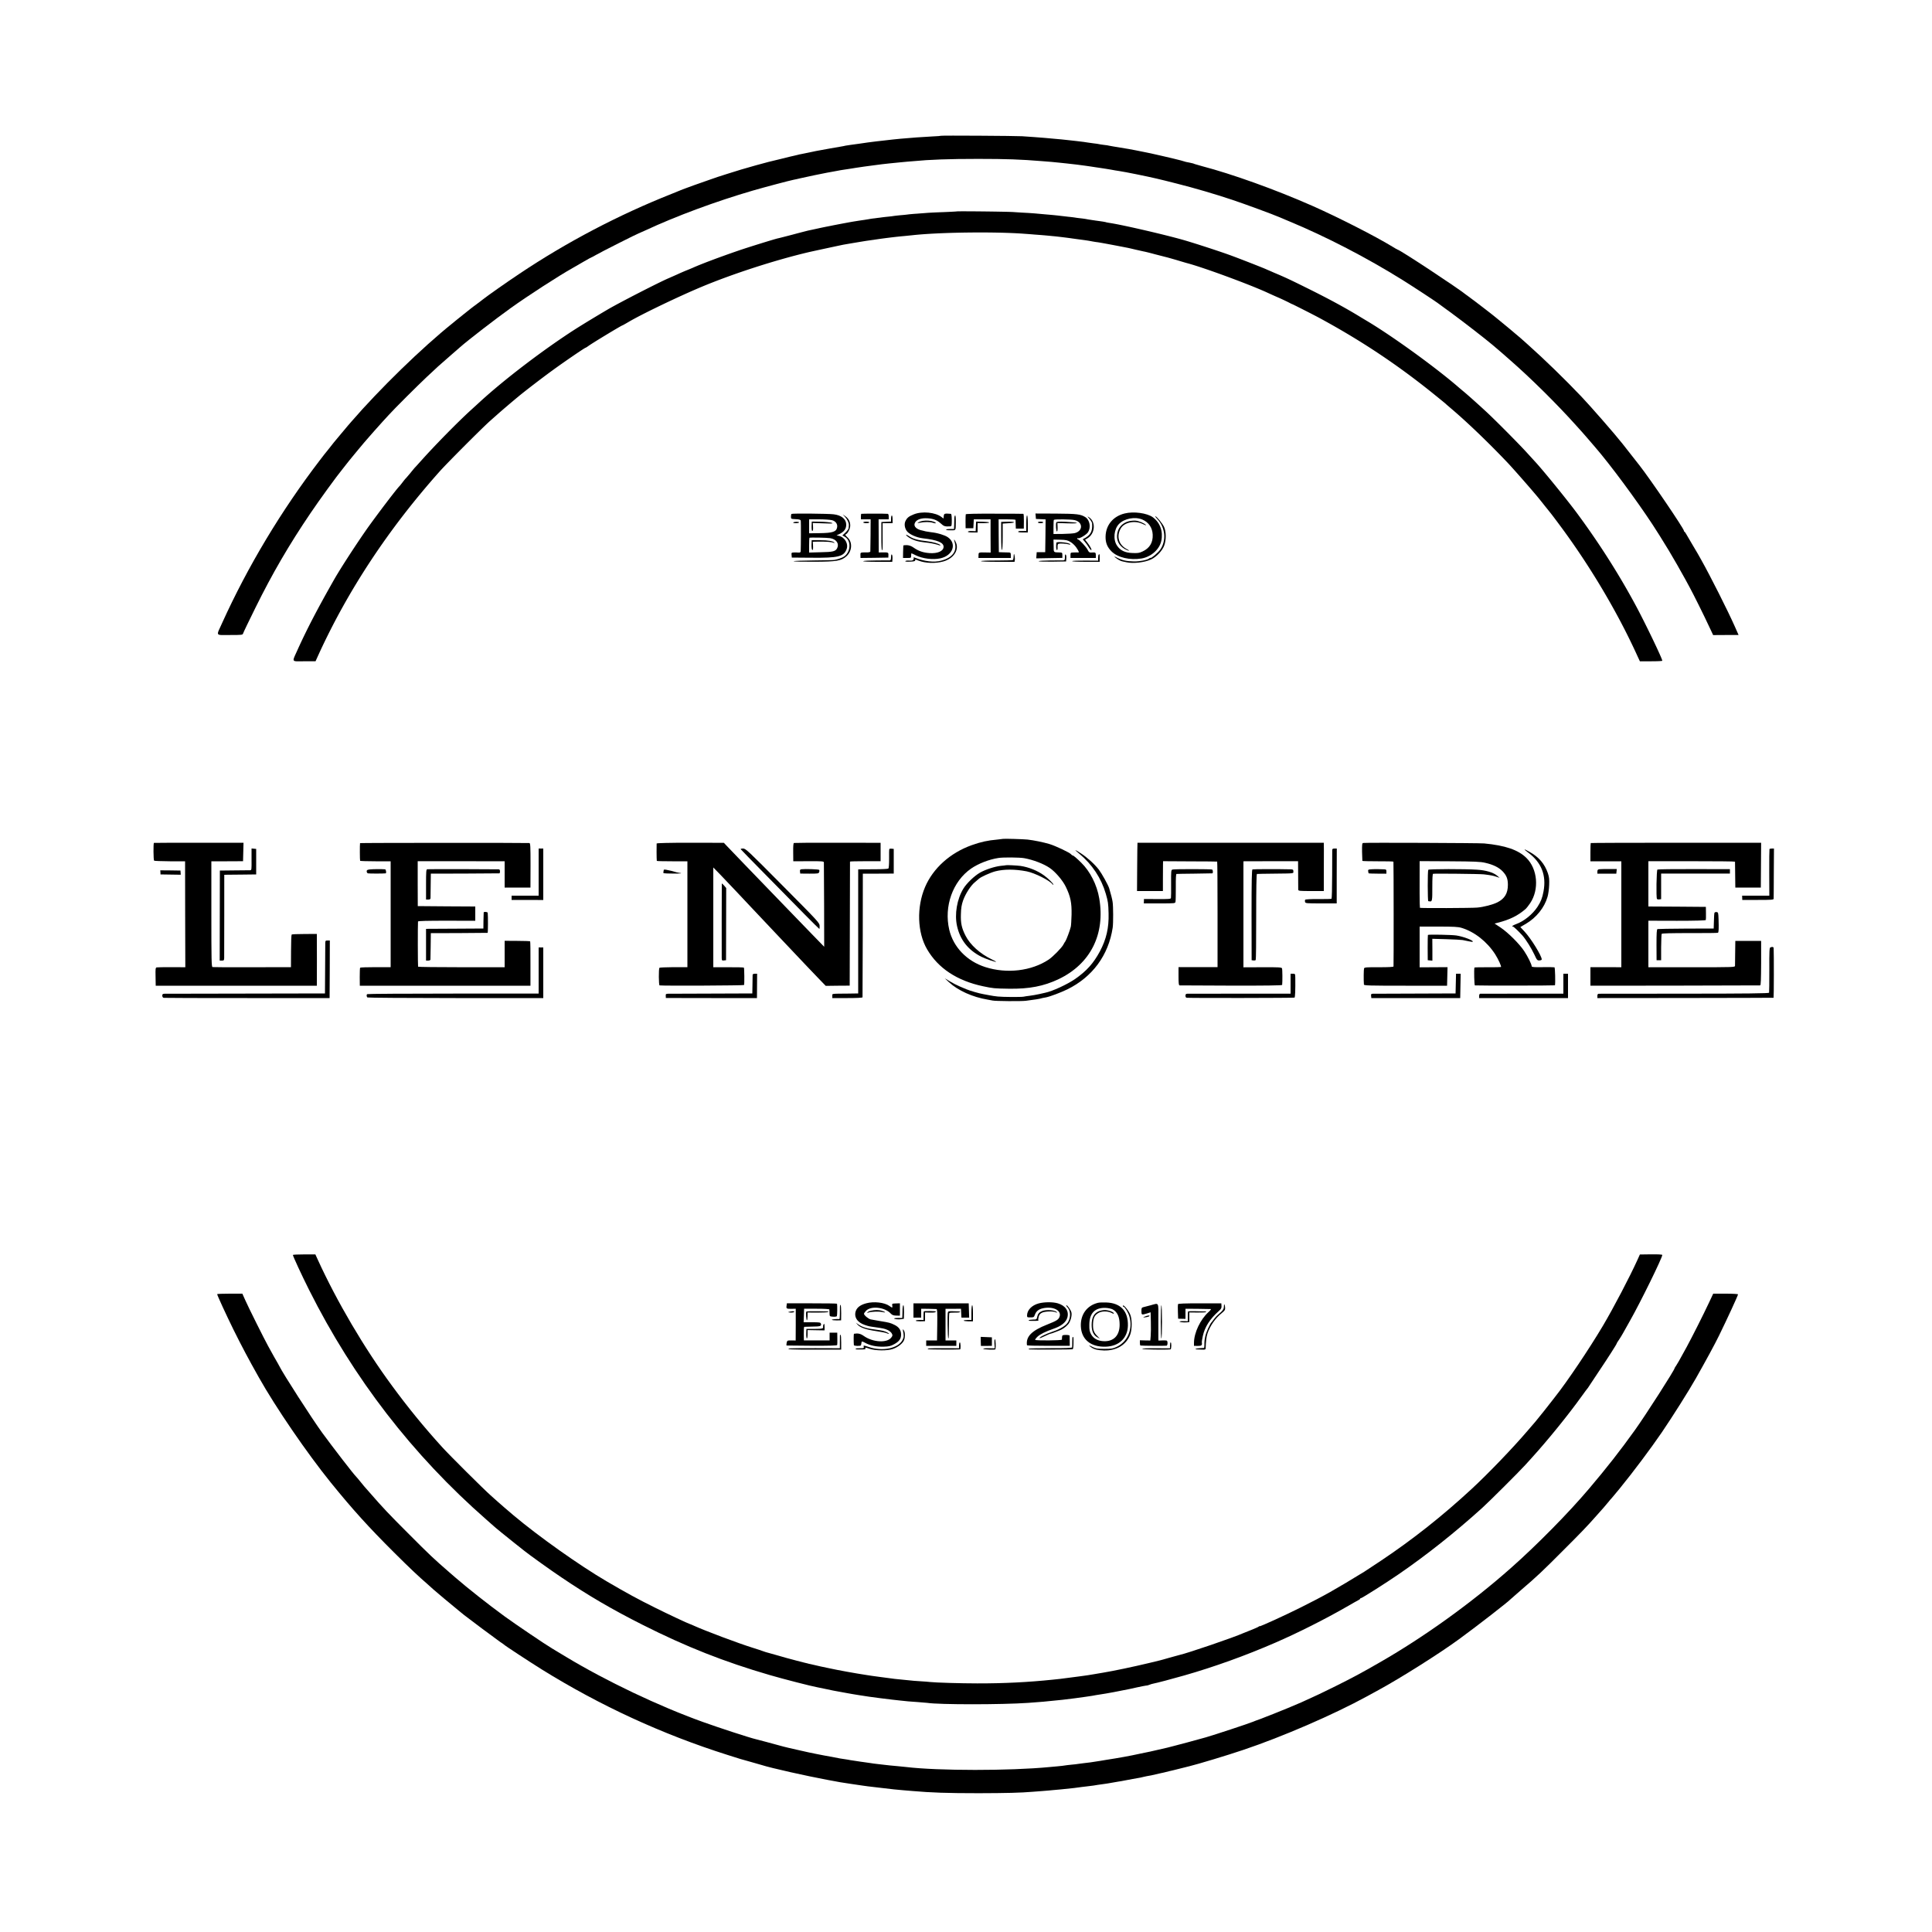 <svg version="1" xmlns="http://www.w3.org/2000/svg" width="3333.333" height="3333.333" viewBox="0 0 2500 2500"><path d="M1217.7 175.7c-.2.2-4.9.6-10.3.8-12.7.6-29.7 1.9-41.9 3-2.7.3-7.2.8-10 1-5.2.5-6.7.7-22 2.5-9.1 1.1-11.1 1.4-22 3-3.3.5-8.2 1.2-11 1.5-2.7.4-5.7.8-6.5 1-.8.3-3.3.7-5.5 1.1-3.4.5-24.5 4.3-32.5 5.8-1.4.2-5.7 1.1-9.5 2-3.9.8-8.3 1.7-9.8 2-1.5.2-3.5.7-4.5 1-.9.3-2.8.7-4.2 1-1.4.2-9 2.1-17 4.1-8 2-15.4 3.8-16.5 4-3.6.8-27.9 7.6-35.5 9.9-4.1 1.3-12.2 3.8-18 5.6-5.8 1.8-11.4 3.6-12.5 4-1.1.4-6.3 2.2-11.5 4-10.9 3.7-30.5 10.8-33.5 12-1.1.5-7.6 3.1-14.5 5.9-68.6 27.2-135.5 62.3-196.8 103.3-15.9 10.6-41.6 28.6-47.7 33.5-1.6 1.3-3.5 2.7-4 3.1-4.3 3.1-13.1 9.8-13.5 10.2-.3.3-3.6 3-7.5 6-3.8 3-7.5 5.9-8.1 6.5-.7.5-3.1 2.6-5.5 4.5-39.9 32-94.4 85-131.5 127.9-1.6 1.9-3.4 3.9-3.9 4.5-.6.6-4.5 5.4-8.9 10.6-4.3 5.2-8.8 10.6-10 12-1.2 1.4-3.5 4.3-5.1 6.5-1.7 2.2-3.3 4.2-3.6 4.5-.3.3-4.4 5.4-9 11.5-50 65.3-93.2 137.3-126.4 210.5-8 17.7-9.3 15.7 10 15.7 15.9 0 16.5-.1 17.1-2.1.3-1.2 7.5-16.1 15.9-33.1C352.3 742.3 374 705 401.8 664c11.2-16.6 34.4-48.6 41.1-56.6 1.4-1.8 3.7-4.7 5.1-6.5 1.4-1.8 5.1-6.5 8.3-10.3 3.2-3.9 6.6-8 7.5-9.1 2.7-3.3 12.6-15 13.2-15.5.3-.3 3.4-3.9 7-8s8.6-9.7 11.2-12.5c2.5-2.7 6-6.6 7.8-8.5 6.8-7.6 37.4-38.1 49.1-49.1 13.5-12.7 16.7-15.6 30.9-27.9 5.2-4.5 10.9-9.4 12.5-10.9 10.6-9.3 45.6-36.3 65-50.2 22.4-16.1 62.5-42 80.5-52.1 2.5-1.4 8.9-5.1 14.2-8.2 5.3-3.1 9.9-5.6 10.2-5.6.3 0 2.9-1.4 5.8-3.1 5.1-3.1 54.3-27.9 55.2-27.9.2 0 4.2-1.8 8.8-3.9 39.4-18.4 91.3-37.6 139-51.5 15.2-4.4 48-13.1 52.8-14 1.4-.2 5.7-1.2 9.5-2.1 6.8-1.6 28.5-6.1 33.5-7 4.6-.8 8.5-1.5 11-2 6.4-1.2 7.8-1.5 11.5-2 2.3-.3 5-.7 6-.9 3-.5 15.5-2.5 19.5-3 1.9-.3 7.3-1 12-1.6 4.7-.6 9.9-1.2 11.5-1.5 1.7-.2 5.7-.7 9-1 3.3-.3 9.6-1 14-1.4 4.4-.5 8.7-.9 9.5-.9.8 0 4.2-.3 7.5-.6 21.3-2.1 46.9-3 84-3 37.3 0 55.4.7 82.5 2.9 4.7.4 10.3.8 12.5 1 2.2.2 6.4.6 9.2.9 2.9.4 7.7.9 10.5 1.1 7 .7 20.7 2.4 23.8 2.9 1.4.3 4.5.7 7 1 2.5.3 5.4.8 6.5 1 1.1.2 4.2.7 6.8 1 2.7.4 5.6.9 6.5 1 1 .2 4 .7 6.7 1.1 2.8.5 5.2.9 5.5 1 .3 0 2.6.4 5.1.8 7.7 1.3 10 1.7 22.4 4.2 22.6 4.6 30 6.4 52 12 23.4 5.9 49.3 13.5 72.1 21.1 14.5 4.8 53.8 19.2 60.8 22.4 2.3 1 8.2 3.4 13.1 5.5 47.7 19.8 100.3 47.1 146.5 75.9 12.7 7.9 42.7 27.6 45.5 29.8.6.5 9.1 6.7 19 13.9 14.7 10.8 41.8 31.8 51.8 40.2 10.2 8.6 12.2 10.3 13.1 11.2.6.5 4.7 4.1 9.1 8 27.1 23.6 60.9 57.1 85.5 84.5 4.7 5.2 8.7 9.7 9 10 .3.3 3.6 4.1 7.4 8.5 3.8 4.4 7.9 9.2 9.1 10.6 19 22 52.3 66.9 73.7 99.4 7.9 12.2 10.2 15.8 21.3 34 4.5 7.4 17.6 30.2 21.2 37 1.2 2.2 3.7 6.9 5.7 10.5 4.7 8.6 19.2 37.7 25.4 51.2l5 10.6 16.4-.1h16.5l-4.9-11.1c-9.1-20.5-32-65.9-43.4-86.1-4.4-7.9-3.8-6.9-11.9-20.5-3.3-5.6-6.7-11.4-7.5-12.8-.8-1.5-1.8-2.9-2.2-3-.5-.2-.8-.8-.8-1.3 0-2.8-43.7-67.1-57.7-84.9-2.4-3-4.7-6-5.1-6.5-.7-.9-13.9-17.8-16.8-21.4-9.5-12.1-41.2-48.4-53.1-60.9-21.7-22.8-47.3-47.7-69.7-67.7-4.4-3.9-8.4-7.5-9-8-.6-.6-3.8-3.2-7.1-6-3.3-2.7-6.2-5.2-6.5-5.5-.3-.3-4.1-3.5-8.5-7s-8.2-6.7-8.5-7c-.7-.9-30.8-24.1-35-27-1.9-1.3-3.9-2.8-4.5-3.3-9.3-7.8-86.4-58.7-89.1-58.7-.2 0-3.2-1.7-6.6-3.8-22.2-13.6-70.8-38.3-103.8-52.9-47.6-21-103.6-41.1-143-51.4-4.1-1.1-8.2-2.3-9-2.6-1.8-.8-1.5-.7-6.5-1.8-2.2-.4-4.4-.9-5-1-.5-.2-3.5-1-6.5-1.9-6.1-1.7-42.7-10.2-47.5-10.9-1.6-.3-4.1-.8-5.5-1.1-1.4-.3-3.8-.8-5.5-1.1-1.6-.3-5.5-1-8.5-1.6-7.5-1.3-15.7-2.7-20.5-3.4-2.2-.4-4.7-.8-5.5-1-.8-.3-3.7-.7-6.5-1-2.7-.3-5.7-.8-6.5-1-.8-.2-3.9-.7-6.9-1-3-.4-6.2-.8-7.2-1-2.1-.4-8.6-1.3-15.1-2-2.7-.3-6.7-.7-9-1-7-.8-12.9-1.4-20.3-2-3.8-.3-8.8-.8-11-1-2.2-.2-8.5-.7-14-1.1-5.5-.3-12.7-.8-16-1.1-7.5-.5-104.3-1.1-104.8-.6z"/><path d="M1237.7 273.6c-.1.1-7.8.5-17.2.9-9.3.3-18.8.8-21 1-2.2.2-8 .6-13 1-4.9.3-10.1.8-11.5 1-1.4.2-5.8.7-9.9 1-4.1.4-8.4.9-9.5 1.1-1.2.2-4.6.6-7.7.9-3.1.3-7.1.8-9 1.1-1.9.2-5.1.6-7.1.9-2.1.2-5 .6-6.5.9-1.5.3-4.8.8-7.3 1.2-6.4.9-8 1.2-12.5 1.9-5 .8-17.7 3.2-27.5 5.1-4.1.9-8.6 1.7-10 2-2 .4-6.3 1.3-9 1.9-.9.2-11.4 2.5-13.5 2.9-1.1.3-9.9 2.5-19.5 5.1-9.6 2.5-18.5 4.8-19.7 5-4.4 1-38.3 11.5-50.8 15.8-24.7 8.5-48.1 17.3-59 22.2-1.6.7-5.2 2.2-8 3.3-2.7 1.1-7.9 3.3-11.5 5-3.6 1.6-9 4-12 5.3-11.8 5-62.5 31-78 40-15.3 9-31.8 19-43.3 26.3-40.4 26-90.9 64.4-122.7 93.6-1.5 1.4-7.1 6.5-12.6 11.5-16.9 15.5-44.8 43.9-62.4 63.5-4.7 5.2-8.7 9.7-9.1 10-.3.3-2.9 3.4-5.8 7-3 3.6-5.7 6.7-6 7-.4.3-2.2 2.5-4.1 5-1.9 2.5-3.7 4.7-4 5-3.1 2.8-27.6 35-41.2 54-13.9 19.7-34.9 52-43.3 66.7-21.4 37.6-35.2 64.1-47.3 90.8-7.6 17.1-8.7 15.2 8.4 15.2h14.7l3.9-8.6c38.3-83.8 91-163.4 157.2-237.6 9.9-11 54.3-55.5 64.5-64.6 4.6-4.1 9.4-8.3 10.6-9.4 6-5.3 18.2-15.7 26.9-22.9 8.9-7.3 30.1-23.6 43.6-33.4 14.8-10.8 41.7-29.2 42.7-29.2.3 0 2-1.1 3.7-2.3 4.5-3.4 43-26.7 44.1-26.7.2 0 3.6-1.9 7.7-4.3 17.2-10.2 66-33.6 95.8-46 40.2-16.7 94-34.1 136.6-44.2 4.6-1.1 43.2-9.4 45.9-9.9 7.9-1.4 26.5-4.5 30.5-5.1 2.5-.3 6.1-.9 8-1.1 1.9-.3 4.6-.7 6-.9 8-1.2 25-3.3 33.5-4 3.3-.3 7.8-.8 10-1 35-4 107.7-4.9 146-2 2.8.2 8.6.6 13 1 8.1.6 13.6 1 23.4 2 6 .5 21.2 2.4 25.1 3 1.4.2 6.3.9 11 1.5 8.9 1.2 10.2 1.4 16 2.5 1.9.3 4.6.8 6 .9 3.6.5 17.8 3.1 38.8 7.2 1.2.2 5.9 1.3 10.5 2.4 4.5 1 9.3 2.1 10.7 2.4 1.4.2 7.9 1.8 14.5 3.6 6.6 1.7 12.9 3.3 14 3.6 1.1.2 7.4 2 14 3.9 6.6 2 12.7 3.8 13.5 4 19.8 5.1 80 27.2 104 38.2 3 1.4 9.4 4.3 14.3 6.4 4.8 2.1 10.6 4.9 13 6.1 2.3 1.2 4.4 2.3 4.7 2.3.8.2 28.5 14.2 35.8 18.2 52.7 28.6 97.9 58.6 143 94.6 10.2 8.2 19 15.4 19.7 16 .6.7 3.6 3.2 6.5 5.7 20.4 17.2 48.3 43.9 73.5 70.4 7.9 8.3 33.1 37.1 40.5 46.2a965 965 0 0 1 8.3 10.4c3.8 4.7 7.4 9.2 8 10 .7.8 5.8 7.6 11.3 15 38.8 52.2 74.5 112.2 100.1 168.6l3.3 7.1h14.5c8 0 14.5-.3 14.5-.7 0-2.8-22.3-49.2-34.6-72-21.7-40.3-47.4-80.6-75.8-119-12.8-17.3-44.9-56.8-55.1-67.6-.5-.6-5.3-5.8-10.5-11.5-10.3-11.3-41.6-42.8-52.1-52.4-11.2-10.4-27-24.4-29.4-26.2-.6-.5-2.8-2.4-5.1-4.3-28.9-25.2-83.7-65-117.4-85.4-5.2-3.1-10.2-6.1-11-6.6-19.1-11.7-41.1-23.6-69-37.4-22-10.9-28.2-13.8-42.5-19.8-3.8-1.7-8.8-3.8-11-4.8-4.6-2-31.1-12.4-43-16.8-14.4-5.4-50.1-17-65-21.2-25.8-7.2-77.9-19.2-93.5-21.5-2.4-.4-4.7-.8-5-1-.3-.1-2.7-.6-5.5-1-2.7-.4-6.3-.9-8-1.1-1.6-.3-4.3-.6-5.8-.9-1.6-.2-4-.6-5.5-.9-1.5-.3-4.9-.8-7.7-1.1-2.7-.3-6.1-.7-7.5-1-1.4-.2-5.2-.7-8.5-1-3.3-.4-7.6-.9-9.5-1.1-3.9-.5-9.5-1.1-19-1.9-3.6-.3-8.7-.8-11.3-1-2.6-.3-8.5-.7-13-1-4.5-.2-12.7-.7-18.2-1.1-9.4-.6-73.2-1.3-73.8-.8z"/><path d="M1182.4 665.6c-6.5 2.6-8.7 4.4-10.8 8.8-1.6 3.4-1.1 8.3 1.4 12.2 2.7 4.4 12.6 9 21.4 10 18.5 2.1 26.6 5.4 26.6 10.9 0 5.6-7.7 9-18.4 8.2-8.1-.6-14.2-2.7-20.4-7.1-3-2.1-5.6-3-8.7-3.2-2.5 0-4.5.2-4.6.5-.1.3-.2 4.1-.3 8.4l-.1 7.7h5.3c5.1 0 5.2 0 5.2-3 0-1.7.2-3 .5-3s2.8 1.2 5.6 2.6c8.6 4.3 22.2 6 31.7 3.9 16.3-3.5 21.7-19.1 9.6-27.4-4-2.7-13.4-5.6-21.5-6.4-3-.4-6.2-.9-7-1.1-.8-.3-2.5-.7-3.9-1-7.6-1.3-11.9-5.2-10.4-9.3 1.4-4.2 6.7-6.7 13.9-6.7 8.8 0 14.7 2 19.7 6.6 4.2 3.9 5.5 4.3 12.3 3.9 1.9-.1 2.1-.7 2.1-8.1-.1-5.7-.4-8-1.3-8.1-8-.7-8.8-.4-9.1 2.9l-.3 3.2-2.5-1.9c-7.9-6.2-25.2-7.9-36-3.5zM1455.4 664.4c-15.2 3.7-24.6 15.3-24.8 30.1-.1 8 2.3 13.7 7.9 19.2 8 7.8 23.6 11.4 38.6 9 12.4-2.1 23.3-11.8 25.6-22.7 2.6-12.3-1.5-23.7-11-30.7-7.4-5.4-24.7-7.8-36.3-4.9zm22.8 7.9c8.2 3.5 13 10.5 13.4 19.6.4 10.2-3.9 17.4-13.1 21.7-4.2 2-6.3 2.3-13.1 2-9.6-.3-15.8-3.3-20-9.6-5.3-7.9-4-21.2 2.6-28 7-7.1 20.6-9.7 30.2-5.7z"/><path d="M1460.6 674.5c-9 2.3-14.8 9.4-15.2 18.6-.4 8.3 4.3 15.1 12.9 18.7 3.7 1.6 3.5.6-.3-1.3-10.3-5.4-13.6-16.4-7.8-26.6 4.5-8.1 18.4-10.9 28.6-5.8 2.9 1.4 4.7 2 4.1 1.3-1.8-2.2-9.3-5.4-13.6-5.7-2.3-.2-6.2.2-8.7.8zM1024.2 665c-.4.3-.7 1.8-.7 3.5 0 3 0 3 6.1 3.3 4.9.2 6.3.7 6.6 2 .3 1.4.2 33.8-.1 39.5-.1 1.4-.8 1.8-2.8 1.7-1.6-.1-4.3-.2-6-.1-3.1.1-3.3.3-3 3.3l.3 3.3 25.4.2c34.5.3 41.5-1.4 45.3-10.6 3-7.1-1.9-15.9-9.8-17.7l-3-.7 2.5-1.1c7-3.1 10-6.9 10-12.7 0-7.2-6.1-12.2-16.3-13.4-6.8-.9-53.5-1.3-54.5-.5zm52.3 8.1c4.8 1.2 7.6 5 6.7 9.4-1 5.6-5.8 7.2-22.4 7.4l-13.8.2V672h12.6c6.9 0 14.5.5 16.9 1.1zm-2.2 23.3c7.9 1.3 11.9 7 9 12.9-2.1 4.2-5.3 5-21.5 5.3l-14.8.4v-9.3c0-5.2.2-9.6.4-9.8.6-.6 22.4-.2 26.9.5z"/><path d="M1050.2 681c-.1 3.3.3 6 .8 6 1.1 0 1.3-1.6 1-6.9l-.2-3.4 13.8.5c11.7.4 13.3.3 10.3-.8-2-.6-8.5-1.2-14.5-1.3l-11-.2-.2 6.1zM1050.1 704.9c-.1 3.3.3 6.2.9 6.6 1.1.7 1.3-.8 1-6.8l-.2-3.7 4.9-.1c13.2-.2 20.3.3 22.5 1.7.7.4.8.3.4-.4-1.2-2-8-3.2-18.7-3.2h-10.6l-.2 5.9zM1114.4 664.9c-.2.2-.4 1.9-.4 3.8v3.3h12.6l-.1 20.2c-.1 11.2-.3 20.8-.3 21.5-.1.7-2 1.2-4.9 1.1-8.1 0-8-.1-7.9 3.7l.1 3.5 18-.2 18-.3.1-3.3c0-3.5-.1-3.5-8.8-3.4l-3.7.1-.1-21.4-.1-21.5h13.1v-3.5c0-2.1-.5-3.5-1.2-3.6-3.9-.4-34-.3-34.4 0zM1249.7 665.5c-.2.5-.3 4.8-.3 9.5l.1 8.5h10l.3-5.8.3-5.7H1281.8v21.5l.1 21.5-5.7-.1c-10.1-.2-9.9-.3-10 3.6l-.1 3.5h41.9v-3.5c0-3.1-.3-3.5-2.7-3.6-1.6 0-5-.1-7.8-.2l-5-.2-.2-21.3-.1-21.2h10.9c6 0 10.9.3 11 .7 0 .5.1 3.2.2 6l.2 5.3h10.3l.1-9.5c.1-5.2-.2-9.5-.7-9.6-.4-.1-17.2-.2-37.4-.2-23.8-.1-36.9.2-37.1.8zM1340.2 668l.3 3.5 6.3.3 6.2.3-.2 21.2-.3 21.2h-11l-.3 4-.3 4 16.9-.3 16.9-.3v-3.4c0-3.2-.3-3.5-3.1-3.6-8.8-.3-8.1.5-8.2-8.5l-.2-8.2 8.8.2c7.4.2 9.4.6 13.2 2.9 2.6 1.5 5.9 4.7 7.7 7.4 3.4 5 3.8 6.5 1.9 6.2-.7-.1-3.2-.1-5.4 0-4.1.1-4.2.2-4.2 3.6v3.5h32.8v-3.5c0-3.7-.4-3.9-6.2-3.5-2.1.1-3-.6-4.3-3.4-1.8-3.7-10.9-13.6-12.6-13.6-.5 0-.9-.5-.9-1.1 0-.5.4-.8.9-.5 1.7 1.1 11-4.5 13.1-7.8 3.8-6.3 2.2-15.6-3.4-19.3-6.2-4-10.9-4.5-38.4-4.7l-26.3-.1.3 3.5zm50.3 5c10.9 2.5 11.2 13.9.4 16.8-2 .5-9.1 1-15.7 1.1l-12 .1v-8.8c0-4.8.2-9 .5-9.5.6-1 22-.8 26.8.3z"/><path d="M1366.8 676.1c-.8 2.6-.2 11.3.8 11.6.6.2 1-1.8.9-5.3l-.2-5.6 13.3.4c8.7.2 12.8 0 11.7-.6-1-.5-7.2-1.1-13.9-1.4-9.6-.4-12.2-.2-12.6.9zM1093.6 669c3.1 3.4 5.1 8 4.8 11-.1.8-.2 2.4-.3 3.4 0 1.1-1.9 3.6-4.1 5.7l-4 3.8 2.8 1.5c10 5.2 7.9 22.7-3.3 27.2-2.2.9-4.8 1.8-5.8 2-1 .2-2.7.6-3.7.9-1 .3-13.3.6-27.4.7-14.1.1-25.6.6-25.6 1 0 .5 11.8.8 26.3.7 29.6-.1 35.2-1.1 42-7.1 7.4-6.7 8.1-18.3 1.3-24.5-2.8-2.6-3.3-3.5-2.1-3.9 2.5-1 5.6-7.1 5.7-11.2 0-5.1-1.9-8.9-6.2-12.1l-3.5-2.5 3.1 3.4zM1153 671v3.9l-6.2.3-6.3.3v18.2c-.1 10.1.3 18.3.7 18.3 1 0 1-1.2.9-20.3V677h12.9v-5c0-2.8-.4-5-1-5-.5 0-1 1.8-1 4zM1234.9 670.2c0 1.8-.1 5.8-.2 8.8l-.2 5.5h-4.7c-2.5 0-5 .3-5.4.7-.7.8 1.2 1 7.1 1 5.4 0 5.2.3 5.3-9.7.1-5.6-.2-9.5-.8-9.5-.6 0-1 1.5-1.1 3.2zM1328 677v10l-2.7.1c-1.6.1-3.8 0-5 0-1.1-.1-2.4.3-2.8.8-.4.7 1.6 1.1 5.9 1.1h6.6v-11c0-6.7-.4-11-1-11s-1 4-1 10zM1409.8 671.4c1.7 2 3.3 4.7 3.4 5.9.7 10.8-2 15.4-12 20.4-.2.1.9 1.6 2.5 3.3 1.5 1.7 3.7 4.8 4.9 6.8 1.1 1.9 2.6 3.8 3.3 4 1.6.5-1.1-5-5-9.9l-2.8-3.5 3-1.8c10-5.9 11.2-21.3 2.1-27.2-2.5-1.6-2.5-1.5.6 2zM1497.6 671.7c10.3 10.9 11.9 27.7 3.8 39.4-2.8 4-11.7 11.6-12.6 10.8-.3-.2-1.1.1-1.9.8-2.5 2-12.2 3.9-19.4 3.8-10.3-.2-15.5-1.4-23.7-5.7-3-1.5-2-.2 2 2.5 2 1.4 4.9 2.8 6.5 3.1 1.5.4 3.9.9 5.5 1.2 8.8 1.9 23.3.2 31.7-3.7 7-3.3 14.5-11.2 17-18 2.7-7.4 2.6-17.9-.2-24.1-2.1-4.5-9.7-13.8-11.4-13.8-.4 0 .8 1.7 2.7 3.7zM1194 674c-1.9.3-4.4 1.2-5.5 1.8-1.8 1.1-1.6 1.2 1.3.7 6.6-1.3 13.7-1.3 17.4 0 4.3 1.4 5.2.3 1.1-1.4-3.5-1.4-9.7-1.9-14.3-1.1zM1026.4 676.2c-.3.4 1.3.8 3.5.8 2.3 0 4.1-.5 4.1-1 0-1.2-6.9-1-7.6.2zM1117 676c0 .5 1.8 1 4 1s4-.5 4-1c0-.6-1.8-1-4-1s-4 .4-4 1zM1262.8 681.2l-.3 6.2-4.6-.2c-2.6-.2-5 .1-5.4.7-.4.7 1.5 1.1 5.9 1.1h6.6v-12h7.5c4.1 0 7.5-.4 7.5-.9s-3.8-.9-8.5-1l-8.4-.2-.3 6.3zM1295.5 693.6c0 11.8.4 18.3 1 18.1.6-.2 1-6.9 1-17.3v-16.9l8-.5c10.1-.6 8.3-2.2-2.3-1.9l-7.7.2v18.3zM1343 676c0 .5 1.6 1 3.5 1s3.5-.5 3.5-1c0-.6-1.6-1-3.5-1s-3.5.4-3.5 1zM1172.5 692.2c.8 2 6.5 5.5 11.5 7.1 4.2 1.4 7.4 2 18 3.2 4.4.6 10.5 2 13.7 3.2 1.1.4 1.4.2.9-.5-.9-1.5-9.4-3.9-16.1-4.7-13-1.5-18.9-3.1-24.2-6.7-2.4-1.6-4-2.3-3.8-1.6z"/><path d="M1235.5 702.2c3.2 11.1-3.1 19.5-17.6 23.3-9.3 2.5-21.2 1.1-34.4-4-1.1-.5-1.7-.5-1.3 0 .4.4.3 1.5-.2 2.5-.7 1.3-1.9 1.6-5.4 1.4-2.5-.2-4.8.1-5.1.7-.5.6 1.6.9 6.2.7 4.8-.2 6.7-.7 6.6-1.6-.4-1.5-.1-1.5 4.4.3 8.9 3.4 21.9 3.9 32 1 13.6-3.8 21-15.5 15.9-25.3-2.3-4.4-2.6-4-1.1 1zM1366.9 702.4c-.5 5.1-.2 9 .7 9.3.7.2 1-1.1.9-3.6-.1-3 .2-4.2 1.4-4.5 2.1-.6 10-.1 12.9.8 1.2.4 2.2.5 2.2.1 0-2.2-17.9-4.3-18.1-2.1zM1153 720.9c0 2.6-.5 4.1-1.2 4.2-.7 0-8.5.1-17.3.1s-16.7.4-17.5.9c-.9.5 6.7.9 18.1.9h19.5l.3-4.4c.1-2.4-.3-4.7-.9-5.1-.6-.4-1 .9-1 3.4zM1312 717c-.2.3-.4 2-.4 3.7-.1 1.8-.5 3.6-.9 3.9-.4.4-9.7.7-20.7.7-11.2-.1-20.2.3-20.6.8-.3.5 8.3.9 21.4.9h22l.4-2.3c.4-2.1-.7-8.8-1.2-7.7zM1378 720.8c0 3.7-.3 4.2-2.2 4.3-1.3 0-8.9.1-17 .1-8.2.1-14.8.5-14.8 1s8 .7 17.8.6l17.7-.3.3-3.9c.2-2.1-.1-4.3-.7-4.9-.8-.8-1.1.1-1.1 3.1zM1421.7 717.7c-.4.3-.7 2.2-.7 4.2v3.6l-16.5-.1c-9.1-.1-16.8.2-17.1.7-.3.5 7.4.9 17.5.9h18.1v-5c0-5.1-.1-5.5-1.3-4.3zM1297.8 1085.5c-.2.1-3.4.5-7.3.9-12.6 1.1-21.1 3-33 7.2-28 10-50.1 29.9-60.5 54.3-11.1 26-10 58.8 2.6 80.4 14.3 24.6 38.9 40.8 72.4 47.9 13.3 2.8 14.4 2.9 33.5 3.2 26.2.4 45-3.2 64.4-12.4 41.2-19.7 60.5-58.1 52.5-104.6-2.9-17.3-11.8-34.9-23.3-46.1-6-5.9-10-9.3-11-9.3-.5 0-1.5-.7-2.2-1.6-1.8-2.2-19.9-10.8-27.9-13.2-7.7-2.3-20.2-4.9-28.4-5.8-5.7-.6-31.3-1.3-31.8-.9zm27.7 25c11.5 2.1 24.9 7.2 32.8 12.6 7.2 4.9 16.6 15.8 20.7 24.1 6.2 12.7 7.9 20.8 7.6 36.3-.2 7.1-.6 14.2-1 15.7-1.1 4.8-5.8 17.2-7 18.8-.7.8-1.8 2.8-2.6 4.3-2 4-13.6 15.8-19 19.4-22.3 14.8-54.1 18.6-82 9.7-23.8-7.6-41.4-25.8-46.7-48.4-7-30.2 4.5-62.5 28.2-79 9.4-6.5 23.2-11.9 35.5-13.8 6.3-1 27.6-.8 33.5.3z"/><path d="M1301.7 1119.6c-.1.1-3.1.5-6.7.8-7.9.9-19.7 4.7-26.9 8.8-7.3 4.2-17.4 13.9-21.5 20.7-8.3 13.6-11.6 33.1-8.2 48.4 4 17.9 14.4 31.1 31.4 39.7 5.6 2.8 19.2 7.4 19.2 6.5 0-.2-2.6-1.6-5.7-3.1-15.1-7.2-27.9-18.8-33.9-30.6-5-9.8-6.4-16.3-6-27.8.2-8.2.9-12.2 2.9-18 3.1-8.6 10-19.3 15.3-23.5 2.1-1.7 4.3-3.6 5-4.3 2.3-2.3 14.9-8 21.3-9.7 11.3-2.9 25.3-2.9 40.5 0 10.6 2.1 30 11.8 33.8 17 .5.7.8.6.8 0 0-1.3-7.1-8.2-12-11.7-8.7-6.3-19.8-10.7-30.5-12.3-4.3-.6-18.3-1.3-18.8-.9zM199.2 1090.7c-.9.4-.7 22.1.2 23 .4.4 9.5.7 20.4.8h19.7l.1 68.6.2 68.5-17.7-.1c-9.7 0-18.4.1-19.3.3-1.6.4-1.7 1.7-1.5 12l.2 11.7H410v-5.3c.1-6.8.1-46.2 0-55v-6.7l-16 .1c-8.8 0-16.3.3-16.6.7-.4.4-.8 10-.8 21.4l-.1 20.8-50 .1c-27.5.1-50.7 0-51.5-.2-1.3-.3-1.5-8.8-1.5-68.6v-68.3H294l20.5-.1.3-11.9.3-12h-57.6c-31.6 0-57.8.1-58.3.2zM465.9 1091c-.4 1.8-.3 22.3.1 22.9.3.3 9.3.6 20 .6h19.5v137H486c-10.7 0-19.7.3-20 .7-.3.4-.5 5.8-.5 12l.1 11.3h220.8v-28.4c.1-15.5-.1-28.6-.4-29-.3-.3-7.8-.6-16.7-.6l-16.3-.1v34.2h-55.7c-30.7 0-56-.3-56.3-.7-.4-.6-.5-54.4-.1-58.5.1-.7 11.9-1 37.1-1l37 .1V1173l-37.2-.2-37.2-.3-.1-29v-29.1h56.3l56.2.1v34h33.4l.1-28.8c0-24.8-.2-28.7-1.5-28.8-5.3-.4-219-.3-219.1.1zM849.7 1091.5c-.2.9-.1 21.2.2 22.5.1.3 9 .5 19.8.5h19.8v137h-17.7c-9.7.1-18 .4-18.5.8-1.1 1.2-1 22.7.2 22.8 5.8.7 108.8.2 109.3-.5.6-1 .4-21.5-.2-22.5-.2-.3-9.2-.6-20-.5H923v-129.1l8.8 9c8.4 8.8 33.6 35.3 40.2 42.5 3.4 3.7 25 26.5 33.5 35.5 7.6 8 31.4 33.2 38.6 40.8 3.5 3.8 10.5 11 15.4 16.1l9 9.3 15.5-.2 15.5-.1.2-79.9c.1-44 .2-80.3.2-80.6.1-.3 9-.5 19.9-.5h19.7v-23.8l-55.5-.1c-30.5-.1-56 .1-56.6.3-.8.2-1.1 4.2-1 12l.1 11.7 19.8-.1c17.3-.1 19.7.1 19.8 1.5.1.9.2 25.8.3 55.4l.1 53.8-14.5-14.9c-8-8.2-23.9-24.7-35.5-36.7-25.3-26.2-26.5-27.4-53.2-55.1-11.6-12-22.3-23.2-23.9-24.9l-2.7-2.9-43.3-.1c-28.1 0-43.5.4-43.7 1zM1471.9 1090.5c-.1 0-.3 14.1-.4 31.2l-.2 31.3h33.5v-14.3c0-7.8.1-16.5.1-19.3l.1-5 34.8.2c19.1 0 34.9.2 35.2.3.3 0 .5 30.8.5 68.4v68.2H1525v11.7c0 8.7.3 11.8 1.3 11.9.6.1 30.8.2 66.9.3 43.2.1 65.8-.2 65.9-.9.5-4.3.4-20.3-.2-21.5-.6-1.3-4.4-1.5-25.3-1.4l-24.6.1v-137.2l35.4-.1h35.3l.1 17.6c0 9.6 0 18.3.1 19.2.1 1.6 1.6 1.8 16.6 1.8h16.5v-12.8c.1-23.7.1-31.7.1-40.7l-.1-9h-241.1zM1763.9 1090.8c-1.3.2-1.5 2-1.4 11.5.2 6.2.3 11.4.4 11.7 0 .3 9.1.5 20.1.5 11-.1 20 .2 20.1.5.3 1.4.4 134.6.1 135.6-.2.7-6.5 1-18.8 1-15.6-.1-18.7.1-19.3 1.4-.5 1.2-.7 15.1-.2 21 .1 1.3 6.8 1.5 53.9 1.5h53.7l.3-12 .3-12-18.1.1-18 .1V1199h24.3c19.5 0 25.4.3 29.8 1.6 16.7 5 33 17.7 43.7 34.3 4.1 6.5 8.4 15.9 7.4 16.4-.4.2-8.2.4-17.5.3-9.2 0-16.8.1-16.8.4-.7 3-.2 23 .6 23.1 3.4.4 103.5.3 103.6-.1.7-3 .2-23-.6-23.3-.5-.2-7.4-.3-15.2-.2-11.2.2-14.3-.1-14.3-1.1 0-2.5-5-12.6-9.7-19.7-6.3-9.5-20.9-24-30.6-30.5l-7.7-5.1 4.2-1.1c15.5-4 25.5-8.9 35.6-17.5 1.3-1.1 4.1-4.6 6.3-7.9 11.8-17.7 9.6-44.2-5-58.5-10.6-10.4-27.3-16.1-54.6-18.7-6.9-.6-153.5-1.2-156.6-.6zm158.1 25.7c10.1 2.3 17.4 5.9 22.2 10.8 5.3 5.5 7 9.9 7 17.7 0 10.9-4.1 17.8-13.5 22.6-5.7 2.9-17.7 6.1-26.2 6.8-7.2.7-73.5.9-74.1.3-.4-.3-.6-30.7-.4-54.8v-5.6l38.8.2c32.7.2 39.9.5 46.2 2z"/><path d="M1848.2 1125.5c-1 1.4-.9 40.5 0 40.6.4.1 1.4.2 2.1.3 2.9.5 3.2-1.6 3.1-18.3 0-11.5.3-17.1 1-17.4 1.4-.5 60.8.1 65.6.7 8.5 1 12.3 1.7 16.3 3.1l4.2 1.4-3.5-3c-4.7-3.9-14.2-6.8-25.4-7.5-15.9-1.1-62.7-1-63.4.1zM2058.4 1090.9c-.2.2-.4 5.6-.4 12v11.6h40v137.1l-20-.1h-20v24l109.2-.1c60.1-.1 109.8-.2 110.5-.3.8-.1 1.1-7.6 1.2-28.9v-28.7h-33.4l-.2 15c0 8.3-.2 15.9-.2 17.1-.1 2-.3 2-56.1 2h-56v-60.2l37 .1c23.8 0 37.1-.4 37.3-1 .2-.6.3-4.6.2-9l-.1-8-37.2-.3-37.2-.2v-58.6h56c30.8 0 56 .2 56.1.6 0 .3.1 7.9.2 17l.2 16.5h33l.2-29 .2-29h-110c-60.5 0-110.3.2-110.5.4zM325.5 1112c.1 13.5.1 14-1.9 14.1-1.2 0-10.4.1-20.6.2l-18.5.2-.1 58.2-.1 58.3h2.9c2.5 0 2.8-.4 2.9-3.3 0-1.7 0-26.7.1-55.5V1132l3.6-.1c2.1 0 11.4-.1 20.7-.2l17-.2v-33l-3-.3-3-.3v14.1zM697 1128.5v30.5h-35v5.5h20.5l20.5.1V1098h-6v30.5zM958.5 1098.9c.3.5 14.6 15.2 31.8 32.6 17.1 17.4 39.8 40.4 50.3 51.1 10.5 10.7 19.4 19.4 19.6 19.4.3 0 .4-1.8.4-3.9-.1-3.9-1.6-5.5-47.8-52-45.3-45.7-47.9-48.1-51.3-48.1-2 0-3.4.4-3 .9zM1150.8 1098.7c-.3.4-.4 6.1-.3 12.6 0 7.1-.3 12.1-1 12.6-.5.5-8.2.9-17 .9s-17.4.1-19 .1l-3 .1v160.5l-13.5.2c-22.1.2-20-.1-20 3v2.8h19.5c12.3 0 19.5-.4 19.6-1 .1-.6.2-36.8.3-80.5l.1-79.5h20l20-.1v-31.9l-2.7-.3c-1.4-.2-2.8 0-3 .5zM1723.9 1099.7c0 1-.1 15.5-.1 32.3 0 16.8-.4 30.7-.8 31-.5.3-8.2.5-17.2.4-9.5-.1-16.6.3-16.9.9-.4.5-.4 1.8-.2 2.8.5 1.8 1.8 1.9 20.8 1.9h20.2v-35.5l.1-35.5h-2.9c-2.1 0-2.9.5-3 1.7z"/><path d="M2289.7 1098.7c-.2.5-.4 14.2-.3 30.6l.1 29.7h-35.2l.1 2.7.1 2.8h20.3c17.4 0 20.2-.2 20.3-1.5 0-.8.2-15.8.2-33.2l.2-31.8h-2.7c-1.5 0-2.9.3-3.1.7zM1977.8 1103.5c16.9 12.7 23.4 29.3 19.5 50-1.6 8.6-3.4 13.1-7.7 19.8-6.3 9.7-17.5 18.8-27.8 22.5-4.2 1.5-6.4 3.2-4 3.2.9 0 7 5.8 12 11.3 4.7 5.3 11.9 16.8 15.8 25.2 3.1 6.8 3.6 7.4 6.4 7.3 1.6-.1 3-.6 3-1.3 0-4.6-13.8-27-22.2-36l-5.5-5.9 7.2-4.2c13.6-8 24-21 28-34.9 1-3.3 1.9-10.1 2.1-15.2.3-7.6 0-10.4-1.7-15.5-4.2-12.1-11.5-20.7-23.7-27.5-8-4.5-8.4-4.1-1.4 1.2zM1396.7 1104.8c16.6 13.8 28.3 31.5 34.2 51.7 2.9 10 3.3 12.6 3.6 25.5.5 18.7-2.9 33.3-11.2 49-8.4 15.6-17.3 25.5-32.1 35.8-10.3 7.1-29.4 15.9-38.7 17.8-.5.1-3.9.9-7.5 1.7-3.6.8-9.2 1.8-12.5 2.2-3.3.4-6.9.9-8 1.2-3 .6-26.8.5-33.3-.2-3.1-.3-8-1-10.8-1.6-2.8-.5-6.4-1.2-8-1.5-5.4-.9-17.1-4.3-21.9-6.3-1.1-.5-4.9-2.1-8.5-3.6-3.6-1.5-9.4-4.5-13-6.7l-6.5-3.9 5.5 5.1c11.7 10.8 30.6 19.3 50 22.5 2.5.4 5.4.9 6.5 1.2 3.7.8 36.9 1.1 43 .3 12.9-1.7 16.1-2.2 17.7-2.6 1-.3 2.8-.7 4-1 1.3-.2 3.2-.6 4.3-.8 5.5-1.1 19-6.2 27.5-10.3 32.6-16 53.4-44.2 58.8-79.8.9-5.8.8-28.2-.1-33.5-.6-3.9-2-9.3-4.4-17.5-1.3-4.3-9.5-19-13.4-24.2-5.6-7.2-15-15.7-23.1-21-3.6-2.4-6.9-4.3-7.3-4.3-.3 0 2 2.2 5.2 4.8zM479 1125c-3.7.4-4.5.9-4.5 2.5 0 1.1.6 2.2 1.5 2.6 1.2.4 20.7.4 23.1 0 1.1-.2.4-5.1-.8-5.2-4.7-.4-15.5-.3-19.3.1zM552.8 1124.8c-1.3.3-1.5 3-1.5 19.7v19.5h2.9c2 0 2.8-.5 2.9-1.8 0-.9.1-8.5.2-16.7l.2-15 44-.1c24.2-.1 44.3-.2 44.8-.3.4-.1.7-1.2.7-2.6 0-1.7-.6-2.5-1.7-2.6-5.5-.2-91.2-.4-92.5-.1zM1037.2 1124.8c-1.9.3-2.3.9-2 3l.3 2.6 11.9.1c11 0 11.9-.1 12.6-2 .4-1.1.4-2.4 0-2.9-.8-.8-18.1-1.4-22.8-.8zM1517.1 1125.2c-1.7.6-1.8 2.1-1.7 18 .1 9.5 0 18-.2 18.8-.2 1.3-3 1.5-17.6 1.4l-17.3-.1-.1 2.9-.1 2.8h20.4c20.2 0 20.3 0 20.6-2.3.3-1.2.4-9.7.4-19-.1-11 .2-16.8.9-16.8.6-.1 11-.3 23.1-.4 12.1-.2 22.5-.3 23.2-.4 1.1-.1 1-3.7-.1-4.9-.8-.7-49.5-.8-51.5 0zM1620.7 1125c-.9.4-1.2 14.1-1.2 59l.1 58.5 2.3.3c1.3.2 2.7-.1 3-.6.4-.6.6-25.8.6-56.1 0-36 .3-55.2 1-55.2.6-.1 10.5-.3 22-.4 27.5-.3 25.1-.1 25.1-3 0-2.2-.5-2.5-3.5-2.6-16.5-.4-48.4-.3-49.4.1zM1775.3 1124.8c-4.8.3-5.2.5-4.9 2.5.3 1.2.5 2.4.5 2.7.1.3 5.3.5 11.6.5h11.5v-2.8c0-2.4-.4-2.7-3.2-2.8-1.8 0-4.9-.2-6.8-.2-1.9-.1-5.9-.1-8.7.1zM2069.3 1124.8c-1.7.3-2.3 1-2.3 3v2.7h24.5l.3-3 .3-3h-10.3c-5.7 0-11.3.1-12.5.3zM2144.7 1125.2c-1.2.8-1.8 36-.6 38 .3.5 1.7.8 3 .6l2.4-.3v-33.1h89V1124.7l-46.3-.1c-25.5-.1-46.9.2-47.5.6zM858.9 1125.7c0 .4-.2 1.6-.4 2.5-.4 2.1-1.1 2 12.7 2.2 10 .1 13.2-.4 7-1.1-1.5-.2-4.1-.8-5.8-1.4-1.7-.5-4.2-1.2-5.5-1.4-1.3-.3-3.6-.7-5.1-1.1-1.6-.3-2.8-.2-2.9.3zM207.6 1128.8l.1 2.7 13.1.2 13.1.2-.2-2.7-.2-2.7-13.1-.2-13-.1.2 2.6zM934 1143.5c-.1 1.1-.2 91.2-.1 96.3.1 3 .4 3.3 2.9 3l2.7-.3.1-46.7.1-46.7-2.8-3.3c-1.6-1.8-2.9-2.9-2.9-2.3zM625.9 1180.7c-.1.5-.2 5.3-.3 10.8l-.1 10-34 .2c-18.7.1-35.4.2-37.1.2l-3.1.1v41h2.9c1.5 0 2.8-.6 2.8-1.3.1-.6.2-8.6.3-17.7l.2-16.5 36.5-.1c20.1-.1 36.7-.2 37-.3.5-.1.6-21.5.1-25.9-.1-1.3-5-1.7-5.2-.5zM2218.5 1181.2c-.3.7-.6 5.6-.7 10.8l-.3 9.5-35.7.1c-19.6.1-36.3.4-37 .6-1 .4-1.3 4.9-1.3 20.4l.1 19.9h5.9V1226c.1-9.1.4-17 .7-17.6.5-.7 12.4-1 36.3-1 19.6.1 36.1-.1 36.5-.4 1-.6 1.2-4.9.8-17.5-.3-8.5-.4-9-2.6-9.3-1.2-.2-2.4.3-2.7 1zM1847.7 1209.8c-.2.4-.3 7.9-.3 16.7l.1 16 3 .3 3 .3v-14.2l-.1-14.1 18 .5c10 .3 19.5.8 21.1 1.1 1.7.4 5.2 1.1 7.9 1.6 2.7.6 5.1.9 5.3.6 1.5-1.5-11.9-6.7-21.2-8.1-5.8-.9-36.4-1.5-36.8-.7zM420.9 1220.2c0 1.8-.1 17.2-.2 34.3l-.2 31-102.5.2c-56.4.1-103.7.2-105.2.2-2.3.1-2.8.6-2.8 2.5 0 1.4.7 2.5 1.8 2.8.9.2 49.6.3 108.2.3h106.5l.2-37.3.1-37.2h-2.9c-2.6 0-2.9.3-3 3.2zM2290.9 1225.9c-1.3.5-1.5 4.6-1.4 29.1 0 15.7-.1 29-.3 29.6-.2.8-29.8 1.2-109.5 1.2-60.1 0-110 .1-110.9.1-1.3.1-1.8.9-1.8 2.8v2.8l113.7-.1c62.6-.1 114-.2 114.3-.3.4-.1.5-57.2.1-64.2-.1-1.6-1.6-2-4.2-1zM697 1255.9v29.8H586.6c-60.7 0-110.8.3-111.4.7-1.1.7-1 3.1.2 4.3.4.4 51.8.8 114.2.8H703V1226h-6v29.9zM973.9 1261.2c0 .7-.1 6.5-.2 12.8l-.2 11.5-53 .2c-29.1.1-54.4.2-56.1.2-2.7.1-3.1.4-2.9 2.8l.1 2.7 58.9.1h59l.1-15.8.1-15.7h-2.9c-1.5 0-2.8.6-2.9 1.2zM1670 1272.9v12.9h-65.7c-36.2 0-66.8.1-68 .1-1.8.1-2.3.7-2.3 2.6 0 1.7.6 2.5 1.8 2.6 6.8.5 138.6.3 139.3-.2.8-.5 1.2-9.8 1-25.7-.1-5.1-.2-5.2-3.1-5.2h-3v12.9zM1883.8 1272.7l-.3 12.8-52.5.2c-28.9.1-53.5.2-54.8.2-1.9.1-2.3.6-2 2.8l.3 2.8h115l.3-15.8.3-15.7h-6l-.3 12.7zM2023 1272.9v12.9h-53.2c-29.3 0-53.9.1-54.5.1-.7.1-1.3 1.3-1.3 2.8v2.8h115V1260h-6v12.9zM379 1623.9c0 1.5 11.4 26.2 20.9 45.1 57.4 114.5 134 213.8 229.6 297.5 4.4 3.8 8.2 7.2 8.5 7.5 1.5 1.6 19 15.8 28 22.9 5.8 4.5 11.4 9 12.5 9.9 6.2 5 34 25 48.4 34.6 34.8 23.5 65.3 41.3 104.6 61.1 56.3 28.4 105.7 47.9 164.5 65 17.4 5.1 54.9 14.7 61.5 15.8 1.7.3 6.3 1.2 10.2 2.1 4 .9 8.5 1.8 10 2.1 1.6.3 3.7.6 4.8.9 1.1.2 3.6.6 5.5 1 1.9.3 4.6.8 6 1.1 4.2.8 13.3 2.4 17.5 3 3.8.5 6.4.9 13 2 4 .6 24.8 3.3 30.5 3.9 2.5.3 7 .8 10 1.1 7.8.9 12.2 1.3 23 2 5.2.4 10.6.8 11.9 1 15.1 2.4 96.4 2.4 130.6 0 14.4-1 26-2 34.5-3 2.5-.2 7-.7 10-1 5.4-.6 9.7-1.1 15.5-1.9 1.7-.3 8.2-1.2 14.5-2 6.3-.9 12.2-1.8 13-2.1.8-.2 3.7-.6 6.3-1 5.5-.7 26.5-4.6 37.7-7 4.1-.9 8.4-1.8 9.5-2.1 1.1-.2 4.4-.9 7.2-1.5 2.9-.5 5.4-1 5.5-.9.2.1 1.5-.3 3.1-.9 1.5-.6 3.8-1.3 5-1.5 4.8-.9 24.1-6 40.2-10.6 38.5-11 79.4-25.7 118-42.5 29-12.6 64.2-30.3 92-46.3 7.2-4.2 14-8 15.2-8.6 1.3-.6 2.3-1.4 2.3-1.9 0-.4.5-.7 1.1-.7 1.3 0 32.4-19.7 48.4-30.7 36.2-24.8 73.7-54.6 108.5-86.1 9.4-8.5 47.6-46.6 55.5-55.3 2.8-3.1 6.7-7.4 8.8-9.7 20.6-22.7 47.3-55.6 64.2-79.2 3.7-5.2 7.1-9.7 7.4-10 .3-.3 1.1-1.3 1.6-2.2.6-.9 6.2-9.5 12.6-19 12.7-18.9 23.9-36.4 23.9-37.3 0-.4 1.3-2.6 3-4.9 1.6-2.4 4-6.3 5.3-8.7 1.3-2.4 5.4-9.8 9.2-16.4 13.3-23.5 41.5-80.9 41.5-84.6 0-.6-5.4-.9-14.5-.8l-14.5.2-3.2 7.1c-9.9 21.9-31.1 62.3-44.6 85.1-17.4 29.3-46.1 72.1-61.9 92-1.3 1.6-2.7 3.4-3.1 4-2.3 3.2-20.1 25.5-22.3 28-1.5 1.6-5.9 6.8-9.9 11.5-18.8 22.1-51.3 55.9-72.5 75.5-37.9 35.1-76.6 65.7-117.5 93-10.8 7.1-20.5 13.5-21.5 14.2-38.7 23.7-51.5 30.9-82.5 46.4-19.5 9.8-53 25.1-53 24.2 0-.3-.6-.1-1.2.5-.7.6-4.9 2.4-9.3 4.2-4.4 1.7-9.3 3.7-11 4.4-11.7 5.3-71.4 25.7-82.2 28.1-1 .2-6.7 1.8-12.8 3.5-6 1.8-11.7 3.3-12.5 3.5-.8.2-7.1 1.7-14 3.4-20.4 4.9-46.1 10.3-59.5 12.5-1.6.3-7.2 1.2-12.4 2.1-5.2.9-11 1.8-13 2-2 .2-4.9.6-6.6.9-1.6.2-5.5.8-8.5 1.1-3 .3-6.8.9-8.5 1.1-1.6.3-4.8.7-7 .9-2.2.2-6.5.7-9.5 1-30.6 3.2-63 4.9-97.5 4.8-20.9 0-54.6-1-61-1.8-1.6-.2-7.5-.7-13-1-5.5-.3-11.1-.8-12.5-1-1.4-.2-5.9-.6-10-1s-8.6-.8-10-1c-2.7-.4-6.2-.9-19-2.5-4.7-.6-9.6-1.3-11-1.5-1.4-.3-4.3-.7-6.5-1-14.1-2.1-38.3-6.5-49.5-9-4.1-.9-8.6-1.9-10-2.1-1.4-.3-4.3-1-6.5-1.5s-5.1-1.2-6.5-1.5c-1.4-.2-3.3-.7-4.2-1-.9-.3-2.6-.7-3.8-.9-1.1-.2-5.5-1.4-9.8-2.5-4.2-1.2-8.6-2.4-9.7-2.6-1.1-.2-6.7-1.8-12.5-3.5s-12.2-3.5-14.2-4c-2.1-.5-5.5-1.5-7.5-2.3-2.1-.8-8.1-2.8-13.3-4.4-18.4-5.7-61.7-22-76-28.5-2.5-1.1-4.9-2.2-5.5-2.3-1.8-.4-29.1-13.2-45.1-21.2-22.4-11.1-36.8-19-62.6-34.1-35-20.5-88.2-58.2-120.8-85.7-4.4-3.7-18.5-15.8-19.6-16.9-.6-.5-4.9-4.4-9.5-8.5-9.1-8-54-52.7-62.9-62.6-23.1-25.4-44.1-51.1-64.7-79.2-36-48.8-71.3-108.9-96.2-163.4l-3-6.6h-14.5c-8.1 0-14.6.3-14.6.7z"/><path d="M281 1674.6c0 1.4 11.6 26.6 21.1 45.9 10.5 21.2 19.5 38.2 32.7 61.6 22 39.2 62.5 98.3 93.3 136.4 28.3 34.9 48.8 57.5 81.4 90 21.2 21.1 30.5 29.9 45.5 43 3 2.7 5.7 5.1 6 5.4.7.8 24 20.3 33 27.6 2.5 2 5.4 4.4 6.5 5.3 3.9 3.2 42.1 31.7 46.5 34.7 2.5 1.6 4.7 3.2 5 3.5 1.4 1.5 32.7 22 49 32.2 75.5 46.9 156.3 84.1 240.5 110.7 17.2 5.5 17.3 5.5 30 9 6.1 1.7 12.4 3.5 14 4 12.4 4 58 14.2 86 19.4 18.2 3.4 16.1 3 23.5 4.1 2.5.3 5.4.8 6.5 1 1.1.2 4.5.7 7.5 1.1 3 .4 6.4.9 7.5 1.1 1.1.2 4 .6 6.5.9 2.5.3 10.1 1.2 17 2 15.5 1.9 19.8 2.3 28 3 3.6.3 9 .8 12 1 25.2 2.2 45.6 2.9 86.5 2.9 35.9-.1 53.7-.5 70.5-1.9 2.5-.2 8.3-.6 13-1 4.7-.4 10.3-.8 12.5-1.1 2.2-.2 6.7-.6 10-.9 13.4-1.3 23.9-2.5 27-3.1 1.1-.2 4.5-.6 7.5-.9 3-.3 6.6-.8 8-1 1.4-.2 3.9-.6 5.5-.9 1.7-.3 5.2-.8 7.9-1.1 2.7-.3 7.2-1.1 10-1.6s6.7-1.2 8.6-1.5c1.9-.2 5.5-.9 8-1.4 2.5-.5 7.3-1.4 10.7-2 11-1.9 11.8-2.1 13.5-2.6 1-.3 3-.7 4.5-1 5.4-.9 6.8-1.2 11.8-2.4 2.8-.6 5.9-1.4 7-1.6 2.2-.4 3.9-.8 10.5-2.5 2.5-.6 5.2-1.2 6-1.4.8-.2 5.3-1.3 10-2.5s9.2-2.3 10-2.5c10.8-2.6 48.1-13.8 70-21.2 50.6-17 116.7-45.6 160-69.3 5.2-2.9 12-6.5 15-8.2 28.5-15.5 79.8-47.9 104-65.7 24.4-17.8 64.1-48.7 67-52 .3-.3 6.8-6 14.4-12.6 19.7-16.9 26-22.8 53.1-50 23.8-23.8 31-31.2 43.5-45.4 3.6-4.1 7.6-8.6 8.9-10 1.3-1.4 4-4.6 6-7.1s4.1-5 4.7-5.5c.6-.6 5.1-6 10-12 17.9-21.9 40.7-52.4 54.9-73.2 13.6-20 35.1-54 44-69.8 12.8-22.6 24.4-43.9 29.8-55 10.3-21 24.7-52.2 24.7-53.6 0-.5-6.9-.9-16-.9h-16.1l-5.5 11.7c-7.4 15.8-21.9 44.5-28.9 57.4-10.3 18.8-11.8 21.4-13.6 24.1-1.1 1.4-1.9 2.9-1.9 3.1 0 2.3-37.7 61.1-51.4 80.2-18.9 26.4-36.4 48.8-59.5 76-26.5 31.3-67.5 72.9-101.1 102.6-50.6 44.8-111.7 88.8-169 121.7-24.8 14.3-34.8 19.6-57.8 31.1-15.4 7.7-26 12.7-44.2 20.9-6.7 3-27.5 11.6-35.5 14.7-3.8 1.4-7.9 3.1-9 3.5-1.9.9-13.5 5.3-14.5 5.5-.3.1-1.8.7-3.5 1.4-5.4 2.3-50 17-61.1 20.2-11.1 3.1-38.2 10.5-41.9 11.3-2.6.6-6 1.5-8.2 2.1-1.9.5-18.5 4.3-21.8 5-3 .7-11.7 2.5-14 2.9-1.1.2-5.4 1.1-9.5 2-4.1.8-8.8 1.7-10.5 2-1.6.3-6.8 1.2-11.5 2s-10.3 1.7-12.5 2c-2.3.4-5.2.8-6.5 1.1-1.3.3-4.2.7-6.5 1-2.2.4-5.1.8-6.5 1-1.4.2-5.1.7-8.3 1-3.2.4-6.7.8-7.7 1-1 .2-5 .7-8.7 1-3.7.4-7.5.8-8.3 1-.8.2-5.1.7-9.5 1.1-4.4.4-9.3.8-11 1-50.7 4.9-143.1 4.9-185-.1-2.2-.2-7.1-.7-11-1.1-9-.8-11.9-1.1-17.7-1.8-2.7-.3-6.9-.8-9.5-1.1-2.7-.3-5.9-.7-7.3-1-1.4-.2-4.5-.7-7-1-2.5-.3-5.4-.7-6.5-.9-1.1-.2-4-.7-6.5-1-2.5-.3-5.5-.8-6.7-1-1.1-.3-4.3-.8-7-1.2-5.5-.8-6-.8-16.8-3-4.4-.8-8.9-1.7-10-1.8-2.1-.4-16.6-3.2-20-4-1.1-.2-8.3-1.9-16-3.6-7.7-1.7-15.3-3.5-17-4-1.6-.5-4.8-1.3-7-1.9-2.2-.6-9.2-2.5-15.5-4.2-6.3-1.7-12.2-3.2-13-3.4-7.8-1.8-46.8-14.5-68.5-22.3-57.1-20.5-125.1-52.9-177-84.2-6.6-4-14.5-8.7-17.6-10.6-9.5-5.6-47.7-31.5-61.9-41.8-21.5-15.7-47.6-36.3-63.9-50.4-3-2.6-6.3-5.5-7.5-6.5-20.6-17.9-25-22-53.6-50.7-25.2-25.2-32.1-32.5-49.1-52-4.1-4.7-7.6-8.7-7.9-9-.3-.3-2.5-3-4.9-6-2.5-3-4.9-6-5.5-6.5-3-2.8-29.3-36.9-43.8-56.7-13.4-18.5-50.5-76.2-55.2-85.8-.4-.8-1.2-2.4-1.9-3.5-1.3-2.1-8.3-14.5-12.9-23-4.9-8.9-25.3-49.7-29.3-58.8l-3.9-8.7h-16.3c-9 0-16.3.3-16.3.6z"/><path d="M1120.8 1686.5c-7.1 1.9-11.4 5-13.2 9.4-3.1 7.9 1.5 15.3 11.5 18.6 5 1.7 6 1.9 13.4 2.9 10.5 1.5 11.8 1.8 15.9 3.5 2.2 1 4.8 3 5.5 4.5 1.3 2.4 1.3 2.9-.6 5.4-5.4 7.3-23.9 6.2-35.6-2.1-4.2-3-7.6-3.7-12.7-2.8-.4.1-.5 9.8-.1 14.7.1 1.2 9 1.4 9.2.2.1-.4.3-1.3.4-1.8.1-.6.3-1.6.4-2.4.1-1.1 1-.9 4.4.9 6.4 3.6 14.6 5.3 24 5.1 7-.2 9.1-.7 13.6-3.1 6.6-3.6 9.1-7 9.1-12.5 0-5.8-2.6-9.7-8.5-12.6-5.6-2.7-6.2-2.9-19-5-4.9-.9-10.2-1.8-11.8-2.1-3-.6-8.7-5.4-8.7-7.3 0-.6 1.3-2.4 2.8-4 6.6-6.5 24.2-4.5 31.8 3.7 1.9 2 3.4 2.6 7.1 2.7l4.8.1v-16l-3.7.1c-6.7.2-6.7.2-6.2 2.9.5 3 0 3.1-3.7.4-6.4-4.6-20.3-6.1-30.1-3.4zM1344.1 1686.6c-9 2.4-15.1 8.7-15.1 15.7 0 2.3.4 2.5 4.5 2.4 4 0 4.5-.3 5.5-3.1 1.7-4.8 4.8-7.4 10.5-8.7 13.7-3 25.1 3.2 21.3 11.6-1.5 3.3-3.8 4.7-15.6 9.4-20.4 8-27.9 15.7-26.3 26.9.1.4 12.5.7 27.8.7h27.6l-.1-6c0-3.3-.1-6.5-.1-7.1-.1-.6-2.1-1-4.8-1-4.4.1-4.8.3-5 2.6 0 1.4-.1 3-.2 3.5-.1 1.1-33.5 1.4-34.6.3-.3-.3 1-2.2 3-4.1 3.2-3.1 10.8-6.9 20.5-10.2 10.3-3.5 16.2-8.3 18.1-14.4 2.5-8.4-2.3-15.6-12.3-18.6-6.4-1.9-17.6-1.8-24.7.1zM1420.5 1685.9c-14.1 3.6-22.4 15.1-21.9 30.1.6 17.2 12.8 27.3 32.3 26.6 17.1-.6 28.1-11 28.6-27.1.5-18.9-9.4-29.5-28-30.1-4.4-.2-9.3 0-11 .5zm19.2 8.4c6.1 3.2 9.1 9.7 9.1 19.8 0 14.1-7.7 22-20.8 21.4-7.5-.4-13-3.4-16.1-8.9-1.9-3.4-2.4-5.5-2.3-12.1 0-15.1 7-22.5 20.9-22.1 3.3.1 7.4 1 9.2 1.9z"/><path d="M1421.9 1696.7c-6.4 2.7-9.3 8.2-9.3 17.9 0 8.1 2.5 13.4 7.6 16l3 1.6-3.4-3.5c-4.5-4.5-5.7-8.1-5.4-16.1.4-7.3 2-10.7 6.9-13.6 4.2-2.6 12.1-2.6 16.9-.2 2.4 1.3 3.5 1.5 3.1.6-.7-2-8.1-4.5-12.4-4.2-2.2.1-5.3.8-7 1.5zM1017.8 1689.7c-.5 3.7-.1 4 6.8 3.9l5.1-.1v20.5l-.1 20.6-5.5-.1c-5.4 0-5.5.1-6.2 3.2-.3 1.8-.4 3.4 0 3.4.3.1 15.1.2 32.8.3 21.2.1 32.4-.2 32.6-.9.2-.5.3-4.4.2-8.5l-.1-7.5h-9.9v10h-33.3l-.1-8.7c-.1-4.9.2-8.9.6-8.9.4-.1 5.1-.2 10.3-.3 10.5-.1 12.1-.6 11.3-3.6-.5-1.8-1.4-2-11.5-2h-10.9l.3-8.7.3-8.8h16.2c10.1 0 16.4.4 16.5 1 0 .5.2 2.8.2 5 .1 3.9.1 3.9 4.5 4.3 2.4.2 4.7-.1 5-.7.5-.8.7-13.9.2-16.1-.1-.3-14.7-.5-32.5-.5h-32.4l-.4 3.2zM1182 1695.7v9.3h10v-11.5l9.3.1c5 .1 9.8.2 10.5.3 1 .1 1.2 4.6 1 20.3l-.3 20.3h-14v7h39v-7h-14v-40.9h10l10-.1.3 5.8.3 5.7h10l-.3-9.3-.3-9.2H1182v9.2zM1524.3 1687.6c-.2.6-.3 5.1-.1 10l.3 8.8 4.8.1 4.7.1v-13.1l15.8.1c8.6.1 16.3.2 17 .3.6 0-.6 1.8-2.9 3.8-10.7 9.7-18.8 26.8-18.9 39.8v4l5 .1c5 0 5.8-.7 5.1-4.9-.1-.4.5-3.9 1.3-7.7 2.5-11.8 9.1-22.2 20.9-32.7 2.9-2.6 3.5-3.8 3.3-6.5l-.2-3.3h-27.8c-19.4 0-28 .3-28.3 1.1zM1489 1689c-3.6 1-7.7 2.1-9.2 2.4-2.5.6-2.8 1-2.8 5.1 0 5.1.2 5.2 7.2 3.1l4.7-1.5.3 12.2c.2 6.7.1 14.9-.2 18.3l-.5 6-6.7-.1-6.8-.2v3.4c0 1.8.3 3.4.8 3.4 2.3.4 32.9.5 33.8.2 1.5-.5 1.6-6 .1-6.6-.7-.2-3.3-.3-5.9-.2l-4.8.2-.1-3.6v-23.9c.1-23.1 1.1-21.2-9.9-18.2z"/><path d="M1086.9 1691c0 1.9-.1 6.3-.1 9.7 0 3.4-.3 6.2-.6 6.2-3-.4-10.2.3-9.8.9.3.5 3.1.8 6.3.8l5.7-.1.1-9.3c0-5.1-.3-9.8-.7-10.5-.4-.7-.8.3-.9 2.3zM1583.9 1688.6c0 .5-.2 2.1-.3 3.5-.1 1.6-1.6 3.9-4 6-5.4 4.7-6.2 5.6-9.4 9.7-1.5 2.1-3 3.9-3.3 4.2-.3.3-2 3.5-3.7 7.1-3.3 7.1-4.9 13.9-4.7 20.6 0 2.4-.2 4.4-.5 4.5-.3.1-2.6.2-5.3.3-4.6.2-7.9 1.4-4.1 1.6 1 0 4 .2 6.7.3 3.7.2 4.7-.1 4.8-1.3.3-9.6 1-15.4 2.4-19.6 3.3-9.9 10.3-19.9 18.4-26.3 3.9-3.2 4.6-4.2 4.4-7-.1-3.1-1.2-5.8-1.4-3.6zM1167.9 1693.7c0 2.7-.1 6.4-.2 8.3l-.2 3.5-5.2-.1c-2.9 0-5.3.3-5.3.7 0 .9 5.8 1.5 9.6.9l3-.5.2-8.8c0-4.9-.3-8.7-.8-8.7-.6 0-1 2.1-1.1 4.7zM1257 1698.5v9.5h-5c-2.7 0-5 .4-5 .9 0 .4 2.7.8 6 .9h6v-10.4c0-6.3-.4-10.4-1-10.4s-1 3.8-1 9.5zM1380.9 1691.2c4.4 4.6 5 12.3 1.5 19-2.4 4.7-9.9 9.5-20.2 12.9-9.1 3-18 7.5-16.9 8.5.2.2 3.1-.9 6.5-2.6 3.3-1.6 6.9-3.2 7.9-3.3 1-.2 3.2-.9 4.8-1.6 1.7-.6 4.4-1.7 6-2.3 4.3-1.6 8.6-4.6 11.7-8.2 3-3.4 5.2-11.3 4.2-15.4-.8-3.1-5-9.2-6.5-9.2-.5 0-.1 1 1 2.2zM1453 1689.9c0 .6.4 1.1.9 1.1 1.5 0 6 7.4 7.5 12.3 4.8 16.1-2.1 32.8-16.4 39.5-4.8 2.3-6.8 2.6-16 2.6-8.8 0-11.2-.4-14.7-2.2-5.5-2.9-6.6-2.8-2.3.2 4.1 2.8 8.3 3.8 16.4 4.1 16.3.5 29.2-7.3 34.1-20.6 2.6-7.1 2.5-20.6-.2-26.4-2.7-6-9.3-13.5-9.3-10.6zM1502 1710.5c0 11.8.4 21.5.8 21.5.5 0 .8-9.7.8-21.5s-.3-21.5-.8-21.5c-.4 0-.8 9.7-.8 21.5zM1127.2 1696c-1.9.4-3.9 1.3-4.5 2-1 1-.8 1.1.8.5 3.4-1.3 13.8-1.7 18.4-.7 4.9 1.2 4.4.1-.8-1.7-3.8-1.2-8.9-1.3-13.9-.1zM1348.4 1696.5c-3.9 1.7-5.5 3.7-6.3 7.7-.6 3.1-.9 3.3-5.3 3.3-2.6.1-5 .4-5.4.8-.8.8-.5.9 5.6.9 6.5 0 7.2-.1 6.6-1-.3-.5-.1-2.5.5-4.4.7-2.6 1.9-4 4.3-5.2 3.9-1.8 14.7-2.2 17.8-.5 1.4.7 1.8.8 1.4 0-1.8-2.9-13.9-3.9-19.2-1.6zM1023 1697.1c-1.9.3-3.3.7-3 .9 1.4.6 6 .6 7.1 0 1.8-1.2-.3-1.7-4.1-.9zM1043.4 1697.2c-.8 1.3-.1 11.7.8 11.2.4-.3.8-2.6.8-5.2v-4.8l12.5.1c7 0 13.1-.3 13.8-.7 1.5-1 2.6-.9-13.6-1.1-7.7-.1-14.1.1-14.3.5zM1195.4 1696.9c-.2.2-.4 2.8-.4 5.8v5.3h-5c-2.7 0-5 .4-5 1 0 .5 2.7.8 6 .8l6-.2v-11.3l5.8.2c5.9.1 8.2-.2 8.2-1.4 0-.7-14.9-.9-15.6-.2zM1228.3 1696.8c-2.2.3-2.2.5-2.1 17.8.1 9.6.5 17.4 1 17.4s.8-7.2.7-16c0-8.7.2-16.3.5-16.8s3.2-.8 6.5-.7c3.2.1 6.5-.1 7.2-.6.9-.6 0-.9-2.6-1-2.2 0-5.1-.1-6.5-.2-1.4-.1-3.5-.1-4.7.1zM1537.4 1696.9c-.2.2-.4 3.2-.4 6.6v6.2l-4.7-.2c-2.7-.1-5.2.1-5.8.4-1.4.8 5.2 1.7 9.3 1.2l3.2-.3v-12.5l10.6.1c5.8.1 10.8-.2 11-.6.6-.9.4-.9-12.9-1.1-5.4-.1-10.1 0-10.3.2zM1481.2 1703.7c-2.6 1.3-2.6 1.3 1.2.8 2.2-.2 4.4-.9 4.9-1.4 1.4-1.4-2.7-1-6.1.6zM1109.9 1714.3c3.4 3.7 10.8 6.2 24.1 8.2 6.3.9 12.2 2.1 13.2 2.6.9.5 2.3.9 3 .9.7-.1-.3-.9-2.2-1.9-3.3-1.7-6.5-2.5-15-3.6-11.2-1.3-17.2-3.1-22.3-6.7l-3.2-2.2 2.4 2.7zM1065.4 1714.4c-.3.7-.4 1.7-.3 2.2.5 2.6-.7 2.9-10.8 3h-10.8l-.2 6.2c-.1 3.4.3 6.2.8 6.2s.9-2.4.9-5.4v-5.5l11 .2 11 .2v-4.3c0-4.2-.6-5.4-1.6-2.8zM1168.5 1722c1.3 6.5 1.2 8.1-.6 11.8-5.4 10.9-25.6 15.2-43.4 9.3-7.4-2.5-7.4-2.5-6.8-.2.4 1.6-.1 1.8-4.7 1.7-2.8-.1-5.4.2-5.6.6-.6.9-.4 1 5.6 1 6.8 0 7.3-.1 6.7-1.6-.5-1.2.6-1 5.1.6 7.7 2.7 23.6 2.9 30.7.3 6-2.1 12-6.6 14-10.6 1.9-3.7 1.9-11 0-13.5-1.5-1.8-1.5-1.8-1 .6zM1086.9 1728.2c-.1.7-.1 4.7-.1 8.9v7.5l-31.6-.1c-17.5 0-32.5.1-33.4.3-5.6 1.3 2.7 1.7 32.8 1.6h33.9v-9.3c0-5.1-.3-9.5-.7-9.7-.5-.3-.9.1-.9.8zM1269.1 1735.8l.2 5.8h7.1l7.1-.1v-11l-7.3-.3-7.2-.3.1 5.9zM1387.5 1736.2c0 3.5 0 6.8-.2 7.3-.2.7-9.5 1.1-27.9 1-15.2 0-27.8.3-28.1.7-.2.5-.1.8.4.9 3.7.4 55.7.3 56.4-.2.5-.3 1-3.4 1-7 .1-8.4.1-8.9-.9-8.9-.5 0-.8 2.8-.7 6.2z"/><path d="M1286.8 1738.9l.4 5.8-7.6-.1c-4.2-.1-7.5.3-7.3.8.3.9 15.6 1.5 15.8.6.7-2.9.3-13-.6-13-.6 0-.9 2.2-.7 5.9zM1241 1740.8v3.8l-18.7-.1c-19.1-.1-24.3.3-21 1.4 1.2.5 37.2.6 41 .2 1.1-.1.8-9.1-.3-9.1-.5 0-1 1.7-1 3.8zM1514 1740.8v3.9l-18-.1c-11.4-.1-18 .3-18 .9 0 .8 29.9 1.3 36.6.6 1.3-.1 1.5-9.1.2-9.1-.4 0-.8 1.7-.8 3.8z"/></svg>